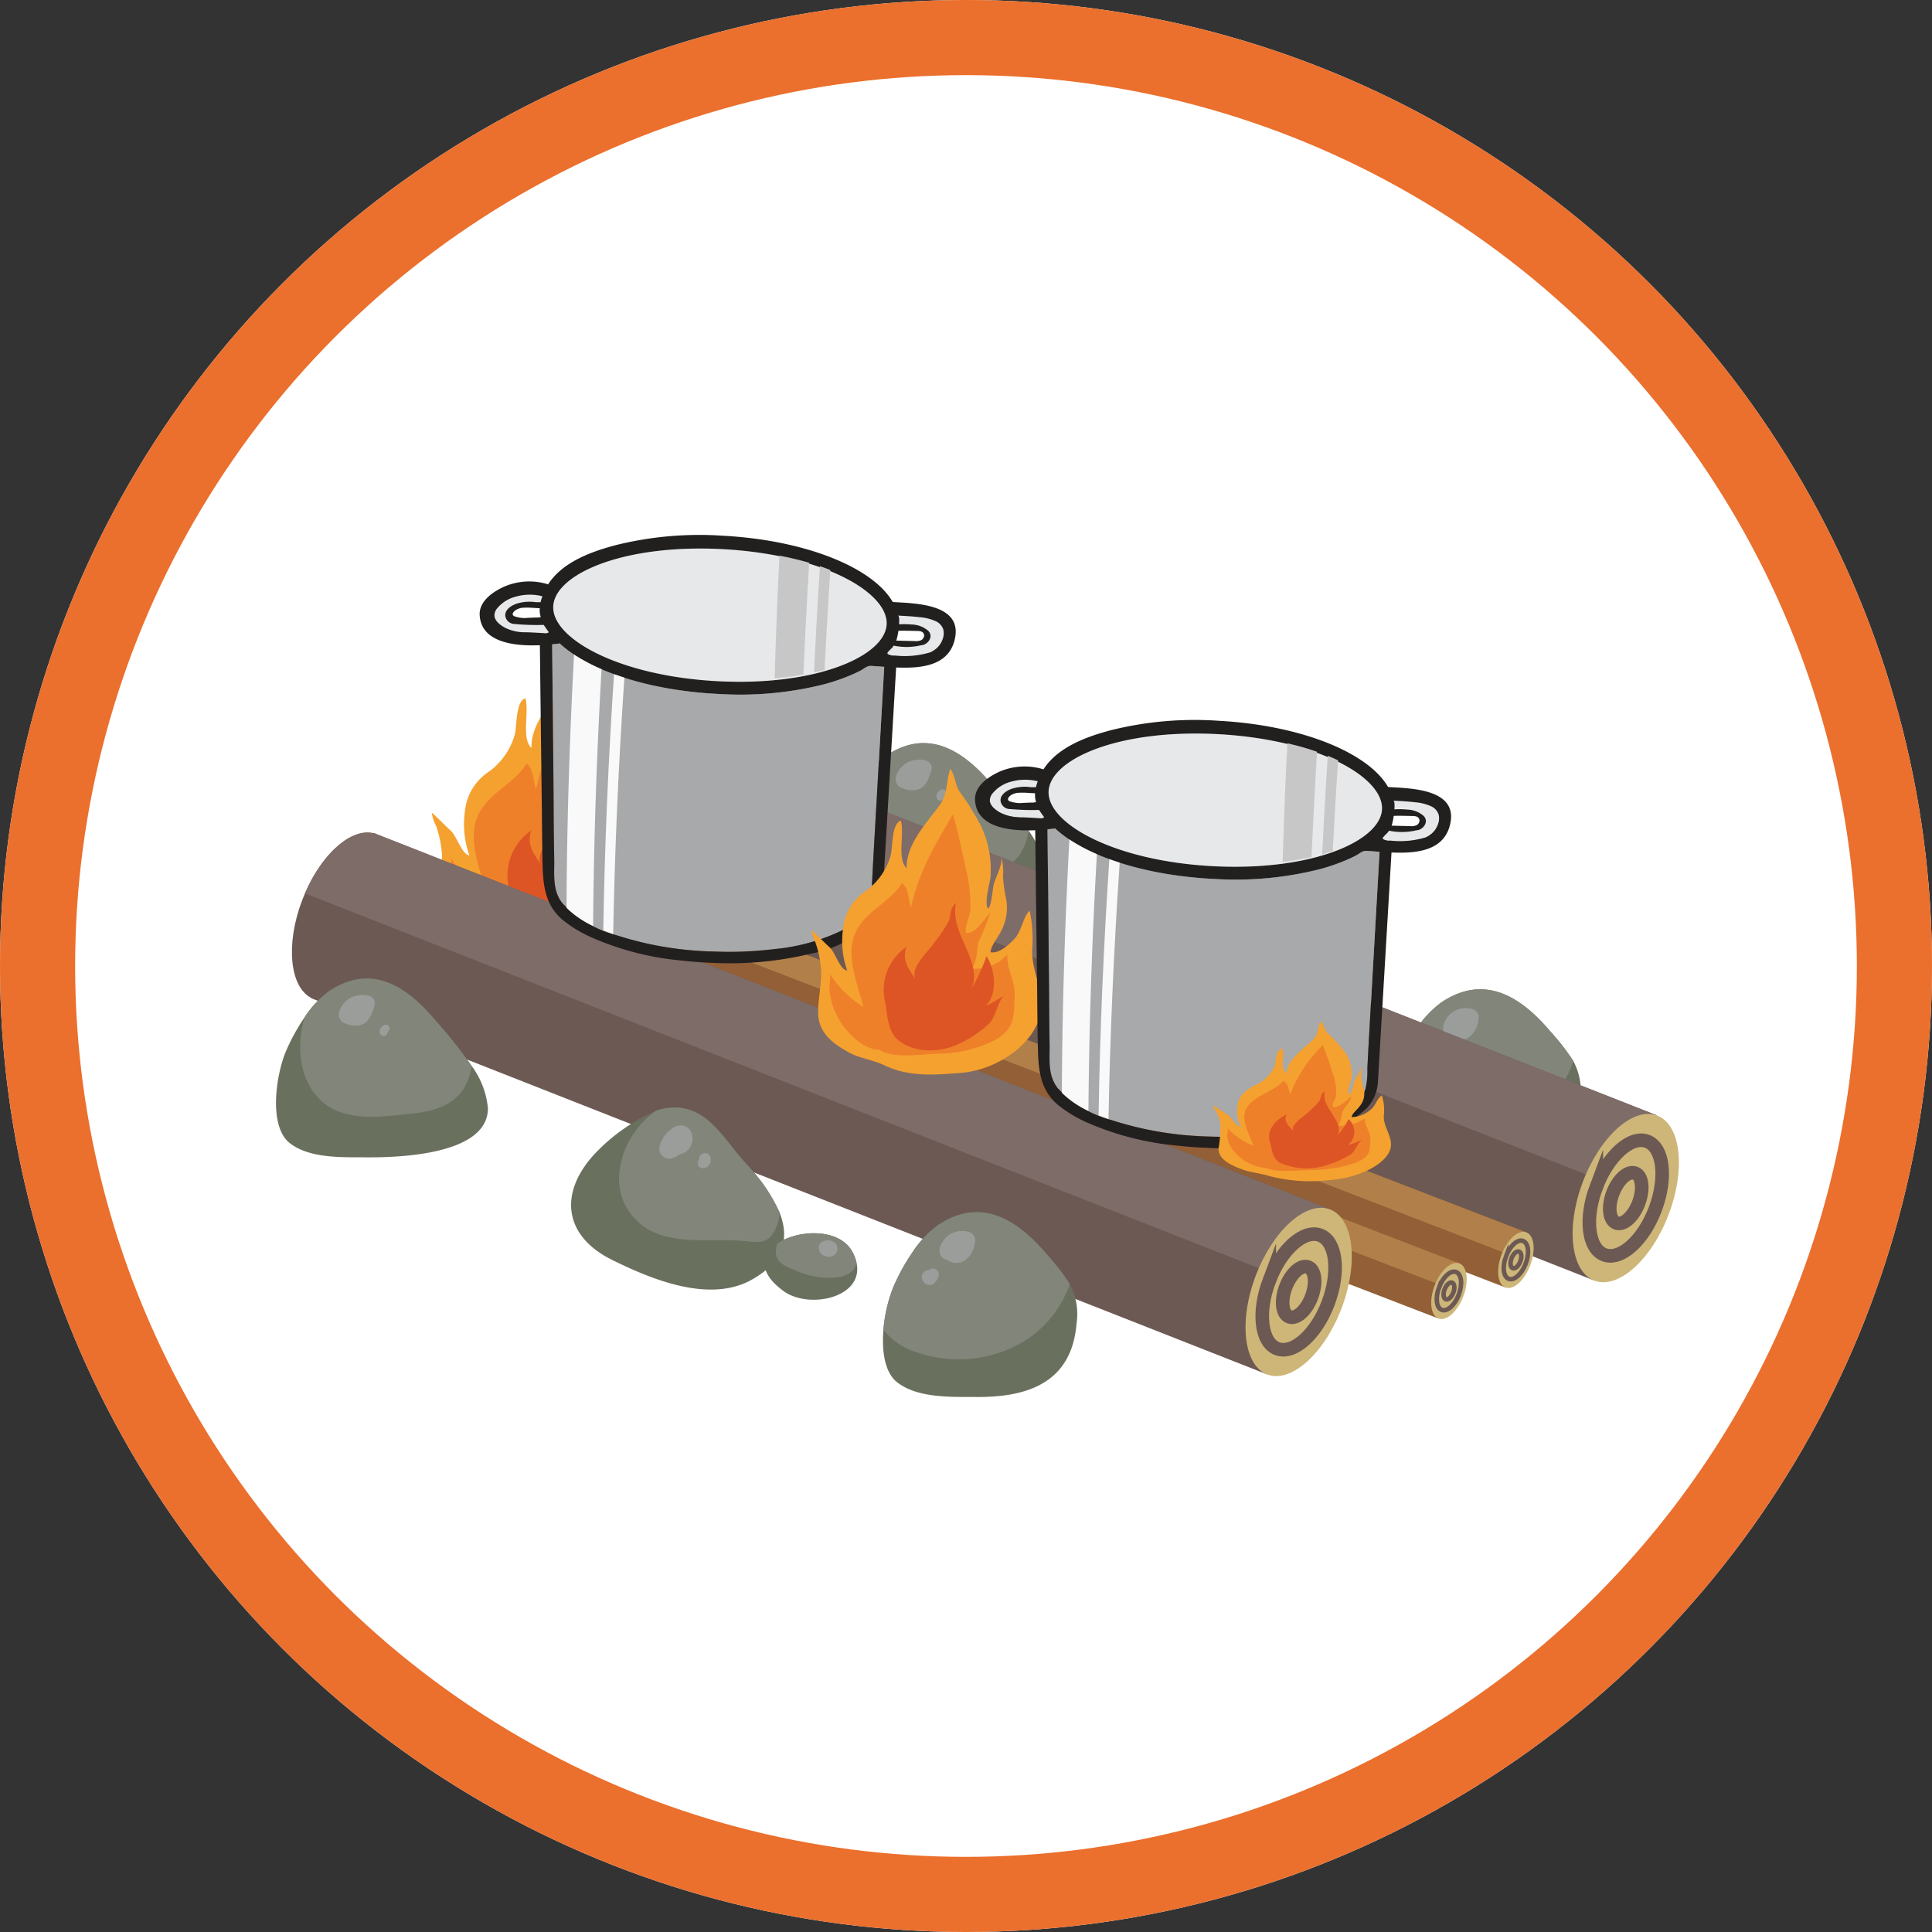 <svg xmlns="http://www.w3.org/2000/svg" xmlns:xlink="http://www.w3.org/1999/xlink" width="180" height="180" viewBox="0 0 180 180">
  <rect x="0" y="0" width="180" height="180" fill="#333333" stroke="none"/>
  <defs>
    <clipPath id="clip-path">
      <path id="Trazado_701754" data-name="Trazado 701754" d="M364.976,1345.143c.025,2.924,6.164,6.3,15.2,6.736,8.963.429,15.115-2.321,15.277-5.193.164-2.907-5.79-6.389-14.985-6.883q-1.059-.056-2.062-.056c-8.125,0-13.451,2.663-13.425,5.4" transform="translate(-364.976 -1339.748)" fill="none"/>
    </clipPath>
    <clipPath id="clip-path-2">
      <path id="Trazado_701782" data-name="Trazado 701782" d="M423.8,1367.11c.025,2.924,6.164,6.3,15.2,6.736,8.962.428,15.115-2.321,15.277-5.193.164-2.907-5.791-6.39-14.985-6.883q-1.057-.057-2.059-.056c-8.126,0-13.453,2.663-13.428,5.4" transform="translate(-423.8 -1361.714)" fill="none"/>
    </clipPath>
  </defs>
  <g id="Grupo_963334" data-name="Grupo 963334" transform="translate(-715 -5276.615)">
    <g id="Elipse_5358" data-name="Elipse 5358" transform="translate(715 5276.615)" fill="#fff" stroke="#eb6f2d" stroke-width="7">
      <circle cx="90" cy="90" r="90" stroke="none"/>
      <circle cx="90" cy="90" r="86.5" fill="none"/>
    </g>
    <g id="Grupo_963332" data-name="Grupo 963332" transform="translate(409.604 3988.359)">
      <path id="Trazado_701718" data-name="Trazado 701718" d="M481.026,1402.486a9.808,9.808,0,0,1-.214,1.385c-1,4.3-4.76,5.423-9.064,5.4-2.3-.015-5.485.136-7.414-1.359-1.192-.925-1.458-2.939-1.291-4.914a13.806,13.806,0,0,1,.893-3.9,18.961,18.961,0,0,1,1.838-3.346,9.607,9.607,0,0,1,2.358-2.5c4.008-2.667,7.423-.512,10.2,2.813a20.194,20.194,0,0,1,2.07,2.679,5.957,5.957,0,0,1,.621,3.751" transform="translate(-28.418 -11.623)" fill="#6a705e"/>
      <path id="Trazado_701719" data-name="Trazado 701719" d="M480.418,1398.735a10.1,10.1,0,0,1-4.768,5.634,11.932,11.932,0,0,1-9.484.742,6.092,6.092,0,0,1-3.112-2.117,13.806,13.806,0,0,1,.893-3.9,18.961,18.961,0,0,1,1.838-3.346,9.607,9.607,0,0,1,2.358-2.5c4.008-2.667,7.423-.512,10.2,2.813a20.194,20.194,0,0,1,2.07,2.679" transform="translate(-28.431 -11.623)" fill="#81857a"/>
      <path id="Trazado_701720" data-name="Trazado 701720" d="M471.759,1395.018c-.486-.533-1.3-.14-1.66.349a1.224,1.224,0,0,0,.2,1.511,1.457,1.457,0,0,0,1.633.243,2.274,2.274,0,0,0,1.072-1.744.824.824,0,0,0-.568-1,2.24,2.24,0,0,0-1.943.351c-.428.337-.949,1.134-.741,1.688a.776.776,0,0,0,.938.534,1.1,1.1,0,0,0,.672-.6c.035-.066.071-.131.109-.195.024-.041.049-.08.076-.119-.064.08-.067.084-.006.013.03-.035.191-.15.028-.037.082-.044.076-.046-.02-.006a1.1,1.1,0,0,1,.14-.042c.231-.061-.159,0,.111-.014a2.59,2.59,0,0,1,.418.02q-.392-.515-.785-1.031a3.221,3.221,0,0,1-.166.7c.058-.155-.054.076-.074.107.106-.164-.014,0-.056.042.191-.17-.152.035.111-.065-.191.072.129,0,.007.006s.206.052.013,0c-.064-.016.151.093-.023-.022.2.133.06.039.011,0-.139-.115.059.105,0,.011s.048.177.006,0c.016.063,0,.179.009.135s-.013.016-.038.047c.118-.145-.025.046.156-.141a1.393,1.393,0,0,0,.424-.552.2.2,0,0,0-.052-.2" transform="translate(-29.864 -12.11)" fill="#9a9d9a"/>
      <path id="Trazado_701721" data-name="Trazado 701721" d="M468.283,1398.9l-.05.016c.086-.027-.044.007-.075.014h.173a.512.512,0,0,0-.52.138,1.062,1.062,0,0,0-.1.129c.05-.056.062-.073.034-.048a.53.53,0,0,0-.136.233.78.78,0,0,0,.453.843.572.572,0,0,0,.684-.088,1.691,1.691,0,0,0,.417-.64.589.589,0,0,0-.151-.594.557.557,0,0,0-.857.115.532.532,0,0,0,.315.776l.007,0-.235-.137,0,0c-.046-.078-.093-.158-.138-.237v0l.054-.417c.086-.1.11-.128.071-.093a.434.434,0,0,0-.106.14,1.222,1.222,0,0,1-.064.106c-.027.045-.054.091-.083.135s-.025.036.03-.035c-.02.025-.041.049-.063.072l.684-.089a1.2,1.2,0,0,1-.111-.061c-.034-.022-.121-.1.013.014l.053.072a.52.52,0,0,0-.093-.126.578.578,0,0,0-.242-.14l.225.131-.02-.023.141.34c-.013-.115-.027.091-.008.012a.444.444,0,0,0-.115-.435l-.013-.01c.03.11.059.22.088.33a.682.682,0,0,0,.02-.133c0,.066.005,0,.012-.021a.247.247,0,0,0-.3-.3" transform="translate(-29.408 -13.067)" fill="#9a9d9a"/>
      <path id="Trazado_701722" data-name="Trazado 701722" d="M416.985,1374.857c.07,4.436-8.462,4.637-11.277,4.62-2.224-.015-5.306.132-7.171-1.314-2.018-1.565-1.292-6.357-.386-8.527a18.361,18.361,0,0,1,1.778-3.237,9.283,9.283,0,0,1,2.281-2.423c3.877-2.579,7.181-.5,9.87,2.721a46.178,46.178,0,0,1,3.4,4.28,7.8,7.8,0,0,1,1.5,3.88" transform="translate(-14.25 -5.325)" fill="#6a705e"/>
      <path id="Trazado_701723" data-name="Trazado 701723" d="M416.1,1370.977c-.517,3.017-2.382,4.129-5.882,4.469-2.576.249-5.876.726-8.009-1.117s-2.554-5.138-1.661-7.928a9.271,9.271,0,0,1,2.281-2.423c3.877-2.579,7.181-.5,9.87,2.721a46.139,46.139,0,0,1,3.4,4.279" transform="translate(-14.866 -5.325)" fill="#81857a"/>
      <path id="Trazado_701724" data-name="Trazado 701724" d="M406.712,1365.4c-.252-.264-.779-.122-1.065.013a1.81,1.81,0,0,0-.872,1.158.623.623,0,0,0,.286.7,2.006,2.006,0,0,0,1.9.222c.624-.294.88-1.13,1.072-1.728a.741.741,0,0,0-.519-.912,2.469,2.469,0,0,0-1.917.3c-.484.346-1.092,1.138-.841,1.769.148.372.617.7,1.01.411a1.325,1.325,0,0,0,.477-.653.882.882,0,0,1,.217-.279c-.088.082.109-.059.111-.06-.1.055.143-.038.137-.036a1.856,1.856,0,0,1,.61.005l-.715-.939a6.537,6.537,0,0,1-.221.7c.028-.073-.082.147-.071.126a1.405,1.405,0,0,1-.079.121c.042-.054.038-.052-.015.007.106-.111-.093.041.053-.019-.076.019-.077.024,0,.015a.956.956,0,0,1-.135,0c.106,0-.138-.029-.132-.027a2,2,0,0,1-.312-.1q.144.352.286.7a1.483,1.483,0,0,1,.413-.787c.157-.165.581-.446.323-.715" transform="translate(-15.856 -5.75)" fill="#9a9d9a"/>
      <path id="Trazado_701725" data-name="Trazado 701725" d="M409.856,1368.4a1.278,1.278,0,0,0-.238.253.514.514,0,0,0-.047.445.358.358,0,0,0,.69,0c0-.011.007-.021.011-.032l.006-.014q-.061.144.01-.026l.014-.1c0-.038,0-.017-.01.064a.247.247,0,0,1,.009-.034c-.038.112-.033.075-.014.044s.053-.069-.019.022c.031-.038.064-.075.1-.112a.359.359,0,1,0-.508-.508" transform="translate(-16.9 -6.506)" fill="#9a9d9a"/>
      <path id="Trazado_701726" data-name="Trazado 701726" d="M372.794,1368.6c1.557-4.1,4.488-6.8,6.675-6.242l.01-.024,89.067,35.048-5.857,15.381-89.067-35.05.011-.025c-1.994-1.044-2.388-5-.839-9.088" transform="translate(-8.777 -5.211)" fill="#6c5953"/>
      <path id="Trazado_701727" data-name="Trazado 701727" d="M373.395,1367.954c1.605-3.729,4.34-6.125,6.409-5.591l.01-.024,89.067,35.048-2.681,7.04Z" transform="translate(-9.111 -5.211)" fill="#7e6c69"/>
      <path id="Trazado_701728" data-name="Trazado 701728" d="M486.046,1413.177c-1.611,4.247-1.126,8.372,1.081,9.207s5.306-1.926,6.917-6.177,1.125-8.37-1.083-9.207-5.3,1.928-6.915,6.177" transform="translate(-33.18 -14.814)" fill="#ceb679"/>
      <path id="Trazado_701729" data-name="Trazado 701729" d="M489.266,1414.908c-.485,1.281-.339,2.526.327,2.777s1.6-.581,2.082-1.862.339-2.526-.327-2.777S489.752,1413.626,489.266,1414.908Zm-1.538-.584c-1.1,2.918-.774,5.751.741,6.325s3.642-1.323,4.746-4.242.771-5.751-.744-6.325S488.833,1411.408,487.728,1414.325Z" transform="translate(-33.607 -15.488)" fill="none" stroke="#6c5953" stroke-miterlimit="10" stroke-width="1.265"/>
      <path id="Trazado_701730" data-name="Trazado 701730" d="M364.263,1380.7c-2.6.212-5.135.432-7.6-.76-1.1-.533-2.349-.644-3.412-1.238-1.457-.814-2.967-1.831-2.98-3.88-.011-1.62.452-3.057.232-4.714a10.284,10.284,0,0,0-.5-2.133,3.621,3.621,0,0,1-.4-1.219c.59.508,1.169,1.139,1.761,1.673s1.017,2.192,1.75,2.317a8.522,8.522,0,0,1-.424-4.057,4.966,4.966,0,0,1,2.173-3.7,6.384,6.384,0,0,0,2.486-3.541c.194-.807.077-3.045.974-3.348.395,1.24-.4,3.728.573,4.637-.073-2.325,2.006-4.474,3.2-6.118.837-1.156.624-2.28,1.052-3.561.415.414.508,1.594.905,2.191a24.366,24.366,0,0,1,2.125,3.424,9.841,9.841,0,0,1,.9,4.912c-.065.663-.646,2.585-.227,3.1.374-.39.4-1.858.572-2.46.206-.719.921-1.979.679-2.691a5.523,5.523,0,0,1,.19,2.046,18.522,18.522,0,0,0,.343,2.324,4.872,4.872,0,0,1-.524,2.971c-.26.591-1,1.4-1.022,2.057.858.139,1.776-.71,2.353-1.335.673-.731.811-2.1,1.456-2.719a13.331,13.331,0,0,1,.24,3.917c0,2.538,1.628,4.53.541,7.038-1.25,2.882-4.72,4.646-7.411,4.865" transform="translate(-3.984 -2.792)" fill="#f5a12f"/>
      <path id="Trazado_701731" data-name="Trazado 701731" d="M356.933,1379.662c-1.693.209-3.773-1.9-4.431-3.434a6.572,6.572,0,0,1-.683-2.508c-.026-.666.255-1.2-.126-1.757a9.807,9.807,0,0,0,3.461,3.538c.038.053.034.057-.009.01-.53-2.055-1.745-4.972-.86-7.092.971-2.323,3.409-3.035,4.6-5.016.7.512.584,1.595.893,2.39.694-3.377,2.4-6.245,4.087-9.081.491,1.668.873,3.522,1.25,5.258a15.379,15.379,0,0,1,.451,4.026c-.058.814-.531,1.471-.437,2.277.931.127,1.771-1.32,2.375-2-.111.97-.832,1.836-1.113,2.8-.255.871-.115,1.986-.7,2.685a4.2,4.2,0,0,0,3.489-1.382c-.138,1.225.751,2.557.7,3.963-.075,2.284-.041,3.315-1.975,4.418a12.584,12.584,0,0,1-5.729,1.3c-1.309.067-4.374.486-5.478-.394Z" transform="translate(-4.435 -4.01)" fill="#ef802a"/>
      <path id="Trazado_701732" data-name="Trazado 701732" d="M370.365,1376.758c-.628.511-.806,2.03-1.467,2.718a11,11,0,0,1-2.91,1.968c-1.726.87-4.389,1-6-.357-1.074-.907-1.024-2.649-1.287-3.828a5.083,5.083,0,0,1,2.12-5.252c-.443,1.215.108,2.037.872,3.139-.566-1.145,1.316-2.716,1.95-3.7a13.671,13.671,0,0,0,1.283-1.938c.254-.618.1-1.331.732-1.764-.774,3.122,3.361,6.247,1.031,9.085a17.535,17.535,0,0,0,1.931-3.918c.8,1.148,1.167,3.758-.094,4.844.661-.237,1.217-.693,1.848-.987.049-.053.046-.056-.012-.01" transform="translate(-5.92 -6.387)" fill="#de5525"/>
      <path id="Trazado_701733" data-name="Trazado 701733" d="M367.515,1380.909c.52-1.368,1.5-2.272,2.229-2.084l0-.008,85.627,33.018-1.955,5.135-85.627-33.019,0-.009c-.665-.348-.8-1.67-.28-3.034" transform="translate(-7.776 -8.769)" fill="#925f36"/>
      <path id="Trazado_701734" data-name="Trazado 701734" d="M367.716,1380.692c.536-1.245,1.449-2.045,2.139-1.866l0-.008,85.626,33.018-.9,2.35Z" transform="translate(-7.887 -8.769)" fill="#b17f49"/>
      <path id="Trazado_701735" data-name="Trazado 701735" d="M476.568,1422.963c-.538,1.418-.376,2.8.361,3.074s1.771-.643,2.31-2.062.375-2.794-.362-3.074-1.77.643-2.308,2.062" transform="translate(-31.274 -17.83)" fill="#ceb679"/>
      <path id="Trazado_701736" data-name="Trazado 701736" d="M477.642,1423.54c-.162.428-.113.843.11.927s.533-.194.7-.621.113-.843-.109-.927S477.8,1423.113,477.642,1423.54Zm-.513-.195c-.369.974-.258,1.92.247,2.112s1.216-.443,1.585-1.417.257-1.92-.248-2.111S477.5,1422.372,477.129,1423.346Z" transform="translate(-31.417 -18.055)" fill="none" stroke="#6c5953" stroke-miterlimit="10" stroke-width="0.422"/>
      <path id="Trazado_701737" data-name="Trazado 701737" d="M359.565,1384.6c.519-1.368,1.5-2.272,2.229-2.084l0-.008,85.627,33.018-1.955,5.135-85.626-33.019,0-.009c-.665-.348-.8-1.67-.28-3.034" transform="translate(-6.063 -9.564)" fill="#925f36"/>
      <path id="Trazado_701738" data-name="Trazado 701738" d="M359.765,1384.382c.536-1.245,1.449-2.044,2.139-1.866l0-.008,85.626,33.018-.894,2.351Z" transform="translate(-6.174 -9.564)" fill="#b17f49"/>
      <path id="Trazado_701739" data-name="Trazado 701739" d="M468.617,1426.652c-.538,1.417-.376,2.8.361,3.074s1.771-.643,2.31-2.062.375-2.794-.362-3.074-1.771.643-2.309,2.062" transform="translate(-29.561 -18.625)" fill="#ceb679"/>
      <path id="Trazado_701740" data-name="Trazado 701740" d="M469.692,1427.229c-.162.428-.114.843.109.927s.533-.194.7-.621.113-.843-.109-.927S469.854,1426.8,469.692,1427.229Zm-.514-.195c-.369.974-.258,1.92.248,2.111s1.215-.442,1.584-1.416.258-1.92-.248-2.111S469.547,1426.061,469.178,1427.035Z" transform="translate(-29.704 -18.85)" fill="none" stroke="#6c5953" stroke-miterlimit="10" stroke-width="0.422"/>
      <path id="Trazado_701741" data-name="Trazado 701741" d="M333.95,1379.751c1.556-4.1,4.488-6.8,6.675-6.242l.01-.024,89.067,35.048-5.857,15.381-89.067-35.05.011-.025c-1.994-1.044-2.388-5-.839-9.088" transform="translate(-0.407 -7.613)" fill="#6c5953"/>
      <path id="Trazado_701742" data-name="Trazado 701742" d="M334.551,1379.1c1.605-3.729,4.34-6.125,6.409-5.591l.01-.024,89.067,35.049-2.681,7.039Z" transform="translate(-0.741 -7.613)" fill="#7e6c69"/>
      <path id="Trazado_701743" data-name="Trazado 701743" d="M447.2,1424.324c-1.611,4.247-1.125,8.372,1.081,9.207s5.306-1.927,6.917-6.176,1.125-8.37-1.083-9.207-5.3,1.928-6.915,6.177" transform="translate(-24.81 -17.216)" fill="#ceb679"/>
      <path id="Trazado_701744" data-name="Trazado 701744" d="M450.422,1426.055c-.485,1.281-.339,2.526.327,2.777s1.6-.581,2.082-1.862.339-2.526-.326-2.777S450.908,1424.773,450.422,1426.055Zm-1.538-.584c-1.1,2.918-.774,5.751.741,6.325s3.643-1.323,4.746-4.242.772-5.751-.744-6.325S449.989,1422.555,448.884,1425.472Z" transform="translate(-25.237 -17.89)" fill="none" stroke="#6c5953" stroke-miterlimit="10" stroke-width="1.265"/>
      <path id="Trazado_701745" data-name="Trazado 701745" d="M407.723,1351.07a8.245,8.245,0,0,1-3.282.3,1.191,1.191,0,0,1-.649-.122.117.117,0,0,1-.059-.057.162.162,0,0,1,.05-.151c.142-.175.321-.314.462-.492.022-.031.041-.065.06-.1a5.83,5.83,0,0,0,2.605-.046c.009,0,.02,0,.029,0,.591-.1,1.094-.806.6-1.341a2.453,2.453,0,0,0-1.563-.593,7.175,7.175,0,0,0-1.166-.017c.027-.384.027-.8-.108-.81.666.034,1.335.069,2,.147a4.482,4.482,0,0,1,1.581.4,1.289,1.289,0,0,1,.647.73,1.466,1.466,0,0,1-.035.853,2.025,2.025,0,0,1-.63.952,2.519,2.519,0,0,1-.537.336" transform="translate(-15.647 -2.057)" fill="#e7e8e9"/>
      <path id="Trazado_701746" data-name="Trazado 701746" d="M361.671,1348.767c-.56-.032-1.119-.071-1.679-.082a4.158,4.158,0,0,1-1.934-.417c-.4-.211-.974-.616-1-1.135a1.045,1.045,0,0,1,.263-.688,3.306,3.306,0,0,1,1.732-1.08,4.756,4.756,0,0,1,2.469-.035c-.048.138-.1.28-.134.427-.012.042-.019.079-.027.12-.123,0-.286,0-.478,0a3.967,3.967,0,0,0-1.836.166c-.431.171-1.016.526-.983,1.1a.882.882,0,0,0,.858.769,22.151,22.151,0,0,0,2.727.087s0,.006.005.013a.539.539,0,0,0,.046.064c.136.2.274.4.421.594a.427.427,0,0,1-.107.074.807.807,0,0,1-.343.021" transform="translate(-5.591 -1.526)" fill="#e7e8e9"/>
      <path id="Trazado_701747" data-name="Trazado 701747" d="M379.819,1339.761c9.373.5,15.444,4.053,15.276,7.017-.166,2.927-6.437,5.731-15.574,5.293-9.207-.441-15.465-3.886-15.49-6.866-.028-3.015,6.334-5.947,15.788-5.444" transform="translate(-7.093 -0.345)" fill="#e7e8e9"/>
      <path id="Trazado_701748" data-name="Trazado 701748" d="M364.606,1350.965c2.713,2.535,8.3,4.4,14.862,4.718a32.035,32.035,0,0,0,9.807-.912,18.8,18.8,0,0,0,2.354-.8c.345-.143.686-.3,1.021-.475.305-.161.561-.421.914-.431.12,0,1.239.089,1.28.083l-1.013,17.821c-.041.7-.077,1.433-.112,2.143,0,.082-.007.166-.011.251a7.643,7.643,0,0,1-.172,1.878,2.467,2.467,0,0,1-.4.785,5.542,5.542,0,0,1-1.76,1.452,18.3,18.3,0,0,1-6.8,1.973,35.458,35.458,0,0,1-5.686.224,31.626,31.626,0,0,1-9-1.52,10.673,10.673,0,0,1-5.029-2.973c-.973-1.234-.733-2.731-.763-4.16-.046-2.136-.043-4.291-.064-6.468l-.128-13.5c.216-.019.411-.042.577-.063a.459.459,0,0,0,.122-.026" transform="translate(-7.067 -2.771)" fill="#a7a9ab"/>
      <path id="Trazado_701749" data-name="Trazado 701749" d="M391.976,1368.2l1.013-17.821c-.042.007-1.161-.087-1.28-.084-.353.01-.61.271-.915.432-.335.173-.675.332-1.021.474a18.544,18.544,0,0,1-2.354.8,32,32,0,0,1-9.807.912c-6.566-.312-12.148-2.181-14.862-4.717a.412.412,0,0,1-.122.027c-.166.021-.36.045-.577.064l.129,13.5c.02,2.178.018,4.331.064,6.467.03,1.429-.21,2.927.763,4.16a10.674,10.674,0,0,0,5.029,2.974,31.621,31.621,0,0,0,9,1.519,35.465,35.465,0,0,0,5.686-.224,18.3,18.3,0,0,0,6.8-1.971,5.558,5.558,0,0,0,1.76-1.453,2.477,2.477,0,0,0,.4-.785,7.633,7.633,0,0,0,.171-1.877c0-.087.006-.169.011-.253.035-.708.072-1.443.113-2.142m1.237-21.766c.168-2.963-5.9-6.514-15.276-7.017-9.453-.5-15.815,2.43-15.788,5.444.026,2.981,6.284,6.425,15.49,6.867,9.137.437,15.408-2.367,15.574-5.294m.574-2.092c1.972.132,6.684.113,5.739,3.616-.642,2.383-3.2,2.576-5.427,2.484l-1.258,21.25a3.939,3.939,0,0,1-1.038,2.564,11.47,11.47,0,0,1-5.678,2.857,32.221,32.221,0,0,1-9.116.848c-.983-.034-1.97-.107-2.953-.219a26.859,26.859,0,0,1-8.3-2.135,12,12,0,0,1-2.742-1.659c-1.844-1.557-1.83-3.741-1.873-5.946-.031-1.539-.037-3.087-.055-4.646l-.148-12.188c-.009-.929-.02-1.866-.032-2.8-2.3.094-5.478-.217-5.608-2.818-.065-1.339,1.354-2.235,2.355-2.671a5.913,5.913,0,0,1,3.9-.22.415.415,0,0,1,.116.044c1.342-2.093,4.031-3.051,6.268-3.65a32.3,32.3,0,0,1,10.024-.886c7.765.418,13.986,2.984,15.821,6.176m-32.518,2.134a22.114,22.114,0,0,1-2.726-.088.881.881,0,0,1-.858-.768c-.034-.577.552-.932.983-1.1a3.962,3.962,0,0,1,1.836-.167c.192,0,.354.008.477,0,.009-.041.016-.078.028-.119.036-.147.086-.29.134-.428a4.754,4.754,0,0,0-2.469.035,3.3,3.3,0,0,0-1.732,1.079,1.044,1.044,0,0,0-.264.687c.027.519.6.925,1,1.135a4.141,4.141,0,0,0,1.935.417c.56.01,1.118.05,1.678.082a.8.8,0,0,0,.344-.02.413.413,0,0,0,.106-.073c-.147-.192-.285-.394-.42-.595a.6.6,0,0,1-.045-.064c0-.007,0-.01-.006-.013m-.37-1.564c0,.023-.792-.04-.843-.04a6.189,6.189,0,0,0-.871.016c-.408.094-.736.271-.819.584.007.017.01.034.016.048a.663.663,0,0,0,.089.126,3.181,3.181,0,0,0,.979.192c.391-.024,1.014-.058,1.344-.048a.149.149,0,0,1,.111-.035.523.523,0,0,1,.092.007c-.019-.065-.039-.135-.056-.2a2.16,2.16,0,0,1-.042-.646m35.576,3.444a5.852,5.852,0,0,1-2.605.045c-.02.031-.038.065-.06.1-.141.177-.32.316-.462.491a.162.162,0,0,0-.05.15.119.119,0,0,0,.059.057,1.184,1.184,0,0,0,.649.122,8.228,8.228,0,0,0,3.282-.3,2.5,2.5,0,0,0,.537-.337,2.026,2.026,0,0,0,.63-.951,1.473,1.473,0,0,0,.035-.853,1.29,1.29,0,0,0-.647-.73,4.465,4.465,0,0,0-1.582-.4c-.66-.078-1.328-.112-1.994-.147.135.007.135.427.108.81a7.259,7.259,0,0,1,1.166.017,2.45,2.45,0,0,1,1.562.594c.5.534-.007,1.242-.6,1.339-.009,0-.02,0-.029,0m-.044-1.281a1.168,1.168,0,0,0-.388-.048c-.121,0-1.726-.05-1.733,0a6.337,6.337,0,0,1-.191.9l1.716.042a1.224,1.224,0,0,0,.6-.086.5.5,0,0,0,.268-.536.432.432,0,0,0-.275-.272" transform="translate(-5.212)" fill="#221f1f"/>
      <path id="Trazado_701750" data-name="Trazado 701750" d="M371.94,1354.959q-.493-.158-.963-.329-.819,12.327-1,23.868c.311.123.62.237.923.343q.206-11.55,1.041-23.882" transform="translate(-8.374 -3.561)" fill="#faf9f9"/>
      <path id="Trazado_701751" data-name="Trazado 701751" d="M368.089,1377.584q.085-11.569.785-23.924a16.288,16.288,0,0,1-2.561-1.367q-.653,12.184-.7,23.6a8.562,8.562,0,0,0,2.478,1.687" transform="translate(-7.434 -3.057)" fill="#faf9f9"/>
      <g id="Grupo_963329" data-name="Grupo 963329" transform="translate(357.679 1339.394)">
        <g id="Grupo_963328" data-name="Grupo 963328" clip-path="url(#clip-path)">
          <path id="Trazado_701752" data-name="Trazado 701752" d="M396.444,1341.5q-.5-.159-.968-.331-.823,12.4-1.007,24c.312.124.624.239.928.345q.207-11.616,1.047-24.017" transform="translate(-371.331 -1340.055)" fill="#c8c7c7"/>
          <path id="Trazado_701753" data-name="Trazado 701753" d="M392.57,1364.881c.057-7.756.479-16.214.952-24.5a18.821,18.821,0,0,0-2.739-.935c-.348,5.525-.669,16.08-.706,23.738a8.626,8.626,0,0,0,2.492,1.7" transform="translate(-370.385 -1339.683)" fill="#c8c7c7"/>
        </g>
      </g>
      <path id="Trazado_701755" data-name="Trazado 701755" d="M350.853,1402.811c.07,4.436-8.462,4.637-11.277,4.62-2.224-.015-5.306.132-7.171-1.315-2.018-1.564-1.292-6.356-.386-8.526a18.306,18.306,0,0,1,1.778-3.237,9.28,9.28,0,0,1,2.281-2.423c3.877-2.579,7.181-.5,9.871,2.721a46.293,46.293,0,0,1,3.4,4.279,7.8,7.8,0,0,1,1.5,3.881" transform="translate(0 -11.349)" fill="#6a705e"/>
      <path id="Trazado_701756" data-name="Trazado 701756" d="M349.964,1398.93c-.516,3.017-2.382,4.129-5.882,4.469-2.576.249-5.876.727-8.009-1.117s-2.554-5.138-1.661-7.928a9.269,9.269,0,0,1,2.281-2.423c3.877-2.579,7.181-.5,9.871,2.721a46.291,46.291,0,0,1,3.4,4.279" transform="translate(-0.616 -11.348)" fill="#81857a"/>
      <path id="Trazado_701757" data-name="Trazado 701757" d="M340.58,1393.351c-.252-.264-.779-.122-1.065.013a1.81,1.81,0,0,0-.872,1.158.622.622,0,0,0,.286.7,2.006,2.006,0,0,0,1.9.222c.624-.294.88-1.13,1.072-1.727a.741.741,0,0,0-.519-.912,2.468,2.468,0,0,0-1.917.3c-.484.347-1.092,1.138-.841,1.769.148.372.617.7,1.01.411a1.325,1.325,0,0,0,.477-.653.882.882,0,0,1,.217-.279c-.088.082.109-.059.111-.06-.1.055.143-.037.137-.036a1.877,1.877,0,0,1,.61.006l-.716-.939a6.719,6.719,0,0,1-.22.7c.027-.073-.083.147-.071.126a1.229,1.229,0,0,1-.079.121c.042-.054.038-.052-.015.007.106-.111-.093.041.053-.019-.076.019-.076.024,0,.015a.955.955,0,0,1-.135,0c.106,0-.138-.029-.132-.027a1.931,1.931,0,0,1-.312-.1q.144.352.286.7a1.488,1.488,0,0,1,.413-.787c.157-.166.581-.446.323-.715" transform="translate(-1.606 -11.773)" fill="#9a9d9a"/>
      <path id="Trazado_701758" data-name="Trazado 701758" d="M343.725,1396.355a1.282,1.282,0,0,0-.238.253.515.515,0,0,0-.046.444.358.358,0,0,0,.69,0c0-.01.008-.021.011-.031l.005-.014.011-.026c0-.034.009-.068.013-.1s0-.017-.009.064a.17.17,0,0,1,.009-.034c-.039.112-.034.075-.014.044s.053-.069-.019.022c.031-.038.064-.074.1-.112a.359.359,0,0,0-.508-.508" transform="translate(-2.65 -12.53)" fill="#9a9d9a"/>
      <path id="Trazado_701759" data-name="Trazado 701759" d="M382.97,1422.142c-3.95,2.2-9.341-.048-13.01-1.861-4.671-2.31-4.986-6.537-1.251-10.236a17.212,17.212,0,0,1,5.376-3.653,4.968,4.968,0,0,1,.886-.233c3.71-.582,5.3,2.758,7.392,5.058.141.155.282.313.422.471a15.4,15.4,0,0,1,2.781,4.165c.9,2.26.58,4.522-2.6,6.289" transform="translate(-7.551 -14.65)" fill="#6a705e"/>
      <path id="Trazado_701760" data-name="Trazado 701760" d="M386.792,1415.853a3.258,3.258,0,0,1-.248,1.28c-.791,1.943-1.706,1.458-3.653,1.356-3.64-.191-8.014.7-10.294-3-1.82-2.954-.1-7.238,2.715-9.1a4.96,4.96,0,0,1,.885-.233c3.711-.581,5.3,2.758,7.392,5.059.141.155.283.312.423.471a15.4,15.4,0,0,1,2.78,4.164" transform="translate(-8.777 -14.65)" fill="#81857a"/>
      <path id="Trazado_701761" data-name="Trazado 701761" d="M378.535,1409.135a.306.306,0,0,1-.066-.016l.147.113c-.008.18,0,.239.011.176a.2.2,0,0,0,.02-.128.75.75,0,0,0-.038-.186.653.653,0,0,0-.621-.468c-.588.044-.919.585-1.177,1.053a.672.672,0,0,0,.573,1c.075.006.068,0-.024-.008.053.008.105.02.158.031.107.024.212.056.317.084a1.963,1.963,0,0,0,.86.079,1.488,1.488,0,0,0,.994-1.719,1.1,1.1,0,0,0-1.012-.947,1.517,1.517,0,0,0-1.064.464,2.709,2.709,0,0,0-1,1.687.949.949,0,0,0,1.236.91,2.356,2.356,0,0,0,1.272-1,.824.824,0,0,0-.128-.989.842.842,0,0,0-.989-.128l-.135.057a1,1,0,0,0-.237.17c-.061.054-.123.108-.187.161-.187.156.088-.063-.016.013-.04.029-.082.056-.125.082-.071.043-.22.092.087-.028-.14.055.242-.014.145-.015a.8.8,0,0,1,.792.781c-.015-.136-.054.275-.017.125.056-.227-.1.2,0-.005.038-.076.081-.148.125-.22s.1-.155.16-.231c-.192.257.038-.038.1-.1a1.881,1.881,0,0,1,.192-.177c-.3.24.254-.078-.132.073.078-.031.2-.02-.113.006a.922.922,0,0,1-.3-.088.819.819,0,0,1-.2-.206c.093.136-.067-.219-.019-.035.014.061.009.046-.014-.048,0,.056.006.114.006.171-.006.1,0,.1.01,0a.671.671,0,0,1-.03.11q.214-.3.089-.173a.353.353,0,0,1,.176-.107c-.076.017-.055.016.062,0a1.066,1.066,0,0,1-.141.005c-.042,0-.258-.037-.072,0l-.216-.042a2.987,2.987,0,0,0-.6-.069l.573,1c.1-.213.2-.427.309-.634.017-.031.035-.06.054-.089-.052.063-.058.073-.018.031-.023.024-.24.116-.122.08a1.959,1.959,0,0,0,.237-.077.312.312,0,0,0,.111-.086c.021-.026.042-.053.061-.079-.032.046-.216.109-.117.1.244-.024.342-.41.062-.461" transform="translate(-9.803 -15.103)" fill="#9a9d9a"/>
      <path id="Trazado_701762" data-name="Trazado 701762" d="M381.319,1412.032l0,.024c.006-.048.013-.1.02-.144-.014.1-.035.195-.046.294.006-.049.013-.1.02-.147a.3.3,0,0,1-.013.051l.055-.131c-.016.036-.04.067-.057.1a1.406,1.406,0,0,0-.089.267.453.453,0,0,0,.552.552,1.056,1.056,0,0,0,.281-.1.923.923,0,0,0,.26-.266.683.683,0,0,0,.093-.5.587.587,0,0,0-.157-.379.536.536,0,0,0-.758,0,.588.588,0,0,0-.157.379" transform="translate(-10.791 -15.814)" fill="#9a9d9a"/>
      <path id="Trazado_701763" data-name="Trazado 701763" d="M421.221,1428.952a9.814,9.814,0,0,1-.214,1.385c-1,4.3-4.76,5.423-9.064,5.4-2.3-.015-5.485.136-7.415-1.359-1.192-.925-1.458-2.939-1.291-4.914a13.806,13.806,0,0,1,.893-3.9,18.983,18.983,0,0,1,1.838-3.346,9.606,9.606,0,0,1,2.358-2.5c4.008-2.667,7.423-.512,10.2,2.813a20.2,20.2,0,0,1,2.07,2.679,5.963,5.963,0,0,1,.621,3.751" transform="translate(-15.532 -17.326)" fill="#6a705e"/>
      <path id="Trazado_701764" data-name="Trazado 701764" d="M420.612,1425.2a10.1,10.1,0,0,1-4.768,5.635,11.933,11.933,0,0,1-9.484.742,6.094,6.094,0,0,1-3.112-2.118,13.8,13.8,0,0,1,.894-3.9,18.9,18.9,0,0,1,1.837-3.346,9.593,9.593,0,0,1,2.358-2.5c4.008-2.667,7.423-.512,10.2,2.813a20.151,20.151,0,0,1,2.07,2.679" transform="translate(-15.544 -17.326)" fill="#81857a"/>
      <path id="Trazado_701765" data-name="Trazado 701765" d="M411.953,1421.484c-.486-.534-1.3-.14-1.66.349a1.224,1.224,0,0,0,.2,1.511,1.457,1.457,0,0,0,1.633.243,2.273,2.273,0,0,0,1.072-1.744.823.823,0,0,0-.568-1,2.241,2.241,0,0,0-1.943.351c-.428.337-.949,1.134-.742,1.688a.777.777,0,0,0,.939.533,1.1,1.1,0,0,0,.672-.6c.035-.066.071-.131.109-.195.024-.041.049-.08.076-.118-.064.079-.067.083-.005.013.031-.035.191-.15.028-.037.082-.044.076-.046-.02-.006a1.125,1.125,0,0,1,.14-.042c.231-.061-.159,0,.111-.014a2.5,2.5,0,0,1,.419.021l-.785-1.031a3.223,3.223,0,0,1-.166.7c.058-.155-.054.076-.074.107.106-.164-.014,0-.056.042.191-.17-.151.035.111-.065-.191.072.129,0,.006.006s.207.052.013,0c-.064-.016.151.093-.023-.022.2.133.06.039.011,0-.139-.115.059.105,0,.011s.048.177.006,0c.016.063,0,.178.009.135s-.014.016-.038.047c.118-.145-.025.046.156-.141a1.4,1.4,0,0,0,.424-.552.2.2,0,0,0-.052-.2" transform="translate(-16.977 -17.813)" fill="#9a9d9a"/>
      <path id="Trazado_701766" data-name="Trazado 701766" d="M408.478,1425.361l-.05.016c.085-.027-.044.008-.075.014h.173a.51.51,0,0,0-.519.138,1.067,1.067,0,0,0-.1.13c.05-.057.062-.073.035-.048a.531.531,0,0,0-.136.233.78.78,0,0,0,.453.843.572.572,0,0,0,.684-.088,1.691,1.691,0,0,0,.417-.64.591.591,0,0,0-.151-.594.558.558,0,0,0-.857.115.533.533,0,0,0,.316.776l.007,0-.235-.137,0,0-.137-.238v0l.054-.417c.086-.1.11-.129.071-.093a.436.436,0,0,0-.106.141c-.018.037-.042.071-.064.106s-.054.091-.084.135-.024.036.03-.035c-.02.025-.04.049-.062.072l.684-.089a1.175,1.175,0,0,1-.111-.061c-.035-.022-.122-.1.013.013l.053.073a.523.523,0,0,0-.093-.126.576.576,0,0,0-.242-.14l.225.131-.02-.023c.046.114.093.227.14.34-.012-.115-.026.091-.008.012a.442.442,0,0,0-.115-.435l-.013-.009.087.33a.629.629,0,0,0,.021-.133c0,.066.005,0,.012-.021a.247.247,0,0,0-.3-.3" transform="translate(-16.521 -18.77)" fill="#9a9d9a"/>
      <path id="Trazado_701767" data-name="Trazado 701767" d="M390.909,1426.416c-2.5-1.815-2.057-3.471-.57-4.454,1.988-1.318,5.84-1.436,7.007.854a4.011,4.011,0,0,1,.349.942c.726,3.268-4.423,4.374-6.786,2.657" transform="translate(-12.501 -17.867)" fill="#6a705e"/>
      <path id="Trazado_701768" data-name="Trazado 701768" d="M397.982,1423.759c-.386,1.964-3.822,1.512-5.292.89-1.13-.477-2.519-.835-2.175-2.331a2.516,2.516,0,0,1,.111-.356c1.988-1.318,5.839-1.436,7.007.854a3.978,3.978,0,0,1,.35.942" transform="translate(-12.789 -17.867)" fill="#81857a"/>
      <path id="Trazado_701769" data-name="Trazado 701769" d="M395.583,1422.727a.846.846,0,0,0,.4.533,1.959,1.959,0,0,0,.293.111.878.878,0,0,0,.439,0c.079-.033.158-.064.235-.1a.725.725,0,0,0,.364-.635.735.735,0,0,0-.364-.635,1.018,1.018,0,0,0-.533-.134c-.028,0-.056,0-.085,0a.871.871,0,0,0-.406.117l.169-.071a.379.379,0,0,1-.066.02.647.647,0,0,0-.451.795" transform="translate(-13.887 -18.049)" fill="#9a9d9a"/>
      <path id="Trazado_701770" data-name="Trazado 701770" d="M408.686,1394.192c-2.484.2-4.906.412-7.263-.726-1.053-.508-2.244-.614-3.259-1.182-1.392-.777-2.834-1.75-2.847-3.706-.009-1.549.432-2.922.223-4.5a9.861,9.861,0,0,0-.476-2.037,3.432,3.432,0,0,1-.384-1.164c.563.486,1.116,1.088,1.683,1.6s.971,2.094,1.671,2.213a8.143,8.143,0,0,1-.4-3.876,4.739,4.739,0,0,1,2.076-3.534,6.1,6.1,0,0,0,2.375-3.383c.185-.771.074-2.909.931-3.2.377,1.185-.382,3.561.547,4.43-.07-2.222,1.916-4.275,3.055-5.845.8-1.1.6-2.178,1-3.4.4.395.485,1.522.865,2.093a23.314,23.314,0,0,1,2.031,3.27,9.412,9.412,0,0,1,.86,4.692c-.063.634-.618,2.47-.217,2.965.357-.372.381-1.775.546-2.351.2-.686.88-1.89.65-2.57a5.272,5.272,0,0,1,.181,1.955,17.608,17.608,0,0,0,.328,2.219,4.657,4.657,0,0,1-.5,2.837c-.249.565-.959,1.34-.977,1.966.819.132,1.7-.678,2.247-1.276.643-.7.775-2.011,1.391-2.6a12.686,12.686,0,0,1,.229,3.742c0,2.424,1.556,4.326.517,6.722-1.194,2.754-4.509,4.438-7.08,4.647" transform="translate(-13.697 -5.984)" fill="#f5a12f"/>
      <path id="Trazado_701771" data-name="Trazado 701771" d="M401.684,1393.2c-1.617.2-3.6-1.819-4.233-3.281a6.287,6.287,0,0,1-.652-2.4c-.024-.635.244-1.148-.119-1.677a9.366,9.366,0,0,0,3.305,3.38c.036.051.033.054-.009.01-.507-1.963-1.667-4.75-.821-6.775.927-2.219,3.256-2.9,4.4-4.79.673.49.559,1.523.854,2.283.663-3.227,2.288-5.966,3.9-8.676.469,1.593.834,3.365,1.194,5.023a14.722,14.722,0,0,1,.431,3.846c-.056.778-.508,1.406-.417,2.176.889.121,1.692-1.261,2.268-1.913a17.959,17.959,0,0,1-1.063,2.675c-.243.831-.11,1.9-.668,2.564a4,4,0,0,0,3.333-1.32c-.132,1.17.717,2.444.673,3.786-.072,2.182-.038,3.168-1.887,4.221a12.038,12.038,0,0,1-5.474,1.243c-1.25.063-4.177.464-5.232-.376Z" transform="translate(-14.129 -7.147)" fill="#ef802a"/>
      <path id="Trazado_701772" data-name="Trazado 701772" d="M414.515,1390.423c-.6.488-.77,1.939-1.4,2.6a10.493,10.493,0,0,1-2.78,1.88c-1.649.832-4.194.956-5.729-.34-1.027-.867-.979-2.532-1.23-3.657a4.857,4.857,0,0,1,2.025-5.018c-.424,1.162.1,1.946.833,3-.541-1.094,1.257-2.6,1.863-3.535a13.045,13.045,0,0,0,1.225-1.851c.243-.591.1-1.272.7-1.684-.74,2.981,3.211,5.968.985,8.679a16.717,16.717,0,0,0,1.845-3.743c.766,1.1,1.114,3.59-.09,4.628.631-.228,1.163-.662,1.765-.944.048-.051.044-.054-.011-.01" transform="translate(-15.547 -9.418)" fill="#de5525"/>
      <path id="Trazado_701773" data-name="Trazado 701773" d="M466.547,1373.037a8.229,8.229,0,0,1-3.282.3,1.193,1.193,0,0,1-.649-.122.118.118,0,0,1-.059-.057.162.162,0,0,1,.05-.151c.142-.174.321-.313.462-.492.023-.031.041-.065.06-.1a5.829,5.829,0,0,0,2.605-.046c.01,0,.02,0,.029,0,.591-.1,1.094-.806.6-1.34a2.452,2.452,0,0,0-1.563-.594,7.176,7.176,0,0,0-1.166-.017c.027-.384.027-.8-.108-.81.666.035,1.334.069,2,.147a4.469,4.469,0,0,1,1.581.4,1.286,1.286,0,0,1,.647.73,1.469,1.469,0,0,1-.035.854,2.022,2.022,0,0,1-.63.952,2.509,2.509,0,0,1-.537.336" transform="translate(-28.322 -6.79)" fill="#e7e8e9"/>
      <path id="Trazado_701774" data-name="Trazado 701774" d="M420.494,1370.733c-.56-.032-1.119-.071-1.679-.082a4.155,4.155,0,0,1-1.934-.417c-.4-.211-.974-.617-1-1.135a1.046,1.046,0,0,1,.263-.688,3.307,3.307,0,0,1,1.733-1.08,4.752,4.752,0,0,1,2.469-.034c-.048.138-.1.28-.135.427-.012.042-.019.079-.027.12-.123,0-.286,0-.477,0a3.972,3.972,0,0,0-1.837.166c-.431.171-1.016.526-.983,1.1a.883.883,0,0,0,.858.769,22.108,22.108,0,0,0,2.727.087s0,.006.005.013a.487.487,0,0,0,.046.064c.135.2.273.4.42.595a.438.438,0,0,1-.107.074.812.812,0,0,1-.343.02" transform="translate(-18.266 -6.259)" fill="#e7e8e9"/>
      <path id="Trazado_701775" data-name="Trazado 701775" d="M438.643,1361.728c9.373.5,15.444,4.053,15.276,7.017-.166,2.927-6.437,5.731-15.574,5.293-9.207-.441-15.465-3.886-15.49-6.866-.028-3.015,6.334-5.947,15.788-5.444" transform="translate(-19.769 -5.078)" fill="#e7e8e9"/>
      <path id="Trazado_701776" data-name="Trazado 701776" d="M423.43,1372.932c2.713,2.535,8.3,4.4,14.862,4.717a32.023,32.023,0,0,0,9.807-.912,18.75,18.75,0,0,0,2.353-.8c.346-.143.686-.3,1.021-.474.3-.162.561-.422.915-.432.119,0,1.238.089,1.28.083l-1.013,17.821c-.041.7-.077,1.432-.113,2.142,0,.082-.006.166-.01.251a7.643,7.643,0,0,1-.172,1.878,2.46,2.46,0,0,1-.4.784,5.54,5.54,0,0,1-1.76,1.452,18.307,18.307,0,0,1-6.8,1.973,35.458,35.458,0,0,1-5.686.224,31.622,31.622,0,0,1-9-1.52,10.678,10.678,0,0,1-5.03-2.973c-.972-1.234-.732-2.731-.763-4.16-.046-2.136-.043-4.291-.064-6.468l-.128-13.5c.216-.019.411-.042.577-.064a.472.472,0,0,0,.122-.026" transform="translate(-19.742 -7.505)" fill="#a7a9ab"/>
      <path id="Trazado_701777" data-name="Trazado 701777" d="M450.8,1390.165l1.013-17.821c-.042.007-1.16-.087-1.28-.083-.353.009-.61.271-.914.432-.336.173-.676.332-1.021.475a18.717,18.717,0,0,1-2.353.8,32.008,32.008,0,0,1-9.808.912c-6.566-.312-12.148-2.182-14.861-4.717a.45.45,0,0,1-.122.026c-.166.022-.361.045-.577.064l.129,13.5c.02,2.178.018,4.331.064,6.468.031,1.429-.209,2.926.763,4.16a10.664,10.664,0,0,0,5.029,2.973,31.6,31.6,0,0,0,9,1.52,35.459,35.459,0,0,0,5.685-.224,18.3,18.3,0,0,0,6.8-1.972,5.562,5.562,0,0,0,1.761-1.452,2.489,2.489,0,0,0,.4-.785,7.641,7.641,0,0,0,.171-1.877c0-.086.006-.169.011-.252.036-.709.072-1.443.113-2.142m1.237-21.765c.168-2.964-5.9-6.514-15.276-7.017-9.453-.5-15.815,2.429-15.788,5.444.026,2.98,6.284,6.425,15.49,6.866,9.137.438,15.408-2.365,15.574-5.293m.574-2.092c1.972.132,6.685.114,5.739,3.617-.642,2.382-3.2,2.576-5.427,2.484l-1.258,21.25a3.932,3.932,0,0,1-1.038,2.565,11.47,11.47,0,0,1-5.677,2.857,32.166,32.166,0,0,1-9.117.847c-.983-.034-1.97-.105-2.953-.217a26.912,26.912,0,0,1-8.3-2.135,12.06,12.06,0,0,1-2.742-1.659c-1.844-1.557-1.83-3.742-1.873-5.947-.031-1.539-.037-3.087-.055-4.646l-.148-12.188c-.01-.929-.02-1.865-.033-2.8-2.3.093-5.478-.217-5.608-2.819-.065-1.339,1.354-2.234,2.355-2.67a5.9,5.9,0,0,1,3.9-.22.418.418,0,0,1,.116.044c1.341-2.094,4.031-3.052,6.268-3.65a32.273,32.273,0,0,1,10.024-.886c7.765.418,13.986,2.984,15.821,6.176m-32.518,2.134a22.1,22.1,0,0,1-2.726-.087.881.881,0,0,1-.858-.769c-.033-.577.552-.931.983-1.1a3.97,3.97,0,0,1,1.836-.166c.192,0,.354.007.477,0,.009-.041.016-.078.028-.12.036-.147.086-.289.134-.427a4.752,4.752,0,0,0-2.469.034,3.3,3.3,0,0,0-1.732,1.08,1.047,1.047,0,0,0-.264.688c.027.519.6.924,1,1.135a4.158,4.158,0,0,0,1.935.417c.56.01,1.119.049,1.678.082a.816.816,0,0,0,.344-.02.42.42,0,0,0,.106-.074c-.147-.192-.285-.393-.42-.595a.473.473,0,0,1-.046-.064c0-.007,0-.01-.006-.013m-.37-1.563c0,.022-.792-.04-.843-.04a6.33,6.33,0,0,0-.87.015c-.408.095-.737.272-.82.584.007.017.01.035.016.048a.667.667,0,0,0,.089.127,3.207,3.207,0,0,0,.979.192c.391-.024,1.014-.059,1.344-.049a.153.153,0,0,1,.111-.034.714.714,0,0,1,.092.007c-.019-.065-.039-.134-.056-.2a2.161,2.161,0,0,1-.042-.646m35.576,3.443a5.853,5.853,0,0,1-2.605.046c-.02.031-.038.065-.06.1-.141.178-.32.317-.462.492a.161.161,0,0,0-.05.15.124.124,0,0,0,.059.057,1.2,1.2,0,0,0,.649.122,8.23,8.23,0,0,0,3.282-.3,2.447,2.447,0,0,0,.537-.336,2.022,2.022,0,0,0,.63-.952,1.471,1.471,0,0,0,.035-.853,1.289,1.289,0,0,0-.647-.73,4.466,4.466,0,0,0-1.582-.4c-.66-.078-1.328-.112-1.994-.147.136.008.136.427.108.81a7.176,7.176,0,0,1,1.166.017,2.452,2.452,0,0,1,1.563.593c.5.534-.008,1.242-.6,1.34-.009,0-.02,0-.029,0m-.044-1.28a1.168,1.168,0,0,0-.388-.049c-.121,0-1.726-.049-1.733,0a6.29,6.29,0,0,1-.191.9c.573.013,1.145.03,1.716.043a1.222,1.222,0,0,0,.6-.085.5.5,0,0,0,.268-.537.429.429,0,0,0-.275-.272" transform="translate(-17.887 -4.733)" fill="#221f1f"/>
      <path id="Trazado_701778" data-name="Trazado 701778" d="M430.764,1376.926q-.493-.157-.963-.329-.819,12.327-1,23.867c.311.124.621.238.923.344q.206-11.55,1.041-23.882" transform="translate(-21.05 -8.294)" fill="#faf9f9"/>
      <path id="Trazado_701779" data-name="Trazado 701779" d="M426.913,1399.551q.085-11.569.785-23.924a16.321,16.321,0,0,1-2.561-1.367q-.652,12.185-.7,23.6a8.559,8.559,0,0,0,2.478,1.687" transform="translate(-20.109 -7.791)" fill="#faf9f9"/>
      <g id="Grupo_963331" data-name="Grupo 963331" transform="translate(403.827 1356.627)">
        <g id="Grupo_963330" data-name="Grupo 963330" clip-path="url(#clip-path-2)">
          <path id="Trazado_701780" data-name="Trazado 701780" d="M456.751,1364.023q-.5-.159-.968-.331-.824,12.4-1.007,24c.312.124.624.239.928.345q.206-11.616,1.047-24.017" transform="translate(-430.475 -1362.14)" fill="#c8c7c7"/>
          <path id="Trazado_701781" data-name="Trazado 701781" d="M452.877,1387.4c.057-7.757.479-16.214.952-24.5a18.819,18.819,0,0,0-2.74-.935c-.348,5.525-.668,16.08-.705,23.738a8.613,8.613,0,0,0,2.492,1.7" transform="translate(-429.528 -1361.769)" fill="#c8c7c7"/>
        </g>
      </g>
      <path id="Trazado_701783" data-name="Trazado 701783" d="M453.236,1410.649a15.118,15.118,0,0,1-5.613-.379c-.814-.266-1.735-.321-2.519-.617-1.076-.406-2.19-.913-2.2-1.935a11.939,11.939,0,0,0,.173-2.351,3.845,3.845,0,0,0-.368-1.064c-.1-.193-.31-.4-.3-.608.436.254.864.568,1.3.834s.751,1.094,1.292,1.156a2.975,2.975,0,0,1-.313-2.023c.1-.878.726-1.353,1.6-1.844a3.542,3.542,0,0,0,1.836-1.766c.144-.4.057-1.518.719-1.669.291.618-.3,1.859.423,2.312-.054-1.16,1.481-2.231,2.361-3.05.618-.576.461-1.137.777-1.775.306.206.374.795.668,1.092a12.633,12.633,0,0,1,1.569,1.707,3.565,3.565,0,0,1,.664,2.449c-.049.33-.477,1.289-.168,1.547.276-.194.3-.926.422-1.227.152-.358.68-.986.5-1.341.211.284.115.7.14,1.02a6.5,6.5,0,0,0,.253,1.159,1.771,1.771,0,0,1-.387,1.481c-.192.294-.741.7-.755,1.025a2.76,2.76,0,0,0,1.737-.666c.5-.364.6-1.049,1.075-1.355a4.529,4.529,0,0,1,.177,1.953c0,1.265,1.2,2.259.4,3.509-.923,1.437-3.485,2.317-5.472,2.426" transform="translate(-23.982 -12.447)" fill="#f5a12f"/>
      <path id="Trazado_701784" data-name="Trazado 701784" d="M447.825,1410.128a4.246,4.246,0,0,1-3.271-1.713,2.5,2.5,0,0,1-.5-1.25c-.02-.332.188-.6-.093-.875a6.547,6.547,0,0,0,2.554,1.764c.028.027.025.028-.007,0-.391-1.025-1.288-2.479-.634-3.536.716-1.159,2.516-1.513,3.4-2.5.52.256.432.8.659,1.192a13.086,13.086,0,0,1,3.018-4.527c.362.832.644,1.756.923,2.621a5.335,5.335,0,0,1,.333,2.008c-.043.406-.392.734-.322,1.136.687.063,1.307-.658,1.753-1-.082.484-.614.916-.821,1.4-.188.435-.085.99-.516,1.338a3.98,3.98,0,0,0,2.576-.689c-.1.611.554,1.276.52,1.976-.055,1.139-.03,1.653-1.458,2.2a13.146,13.146,0,0,1-4.231.649c-.966.033-3.228.242-4.043-.2Z" transform="translate(-24.316 -13.054)" fill="#ef802a"/>
      <path id="Trazado_701785" data-name="Trazado 701785" d="M457.742,1408.682c-.464.254-.6,1.012-1.083,1.356a9.056,9.056,0,0,1-2.149.981,6.087,6.087,0,0,1-4.428-.178c-.793-.452-.756-1.321-.951-1.909-.317-.959.22-1.932,1.566-2.619-.327.606.079,1.016.643,1.565-.417-.57.971-1.354,1.44-1.845a7.343,7.343,0,0,0,.947-.966c.188-.308.077-.664.541-.879-.572,1.556,2.481,3.115.761,4.53a8.079,8.079,0,0,0,1.425-1.953,1.564,1.564,0,0,1-.069,2.416c.487-.119.9-.345,1.364-.493.037-.027.034-.028-.009,0" transform="translate(-25.412 -14.239)" fill="#de5525"/>
    </g>
  </g>
</svg>
